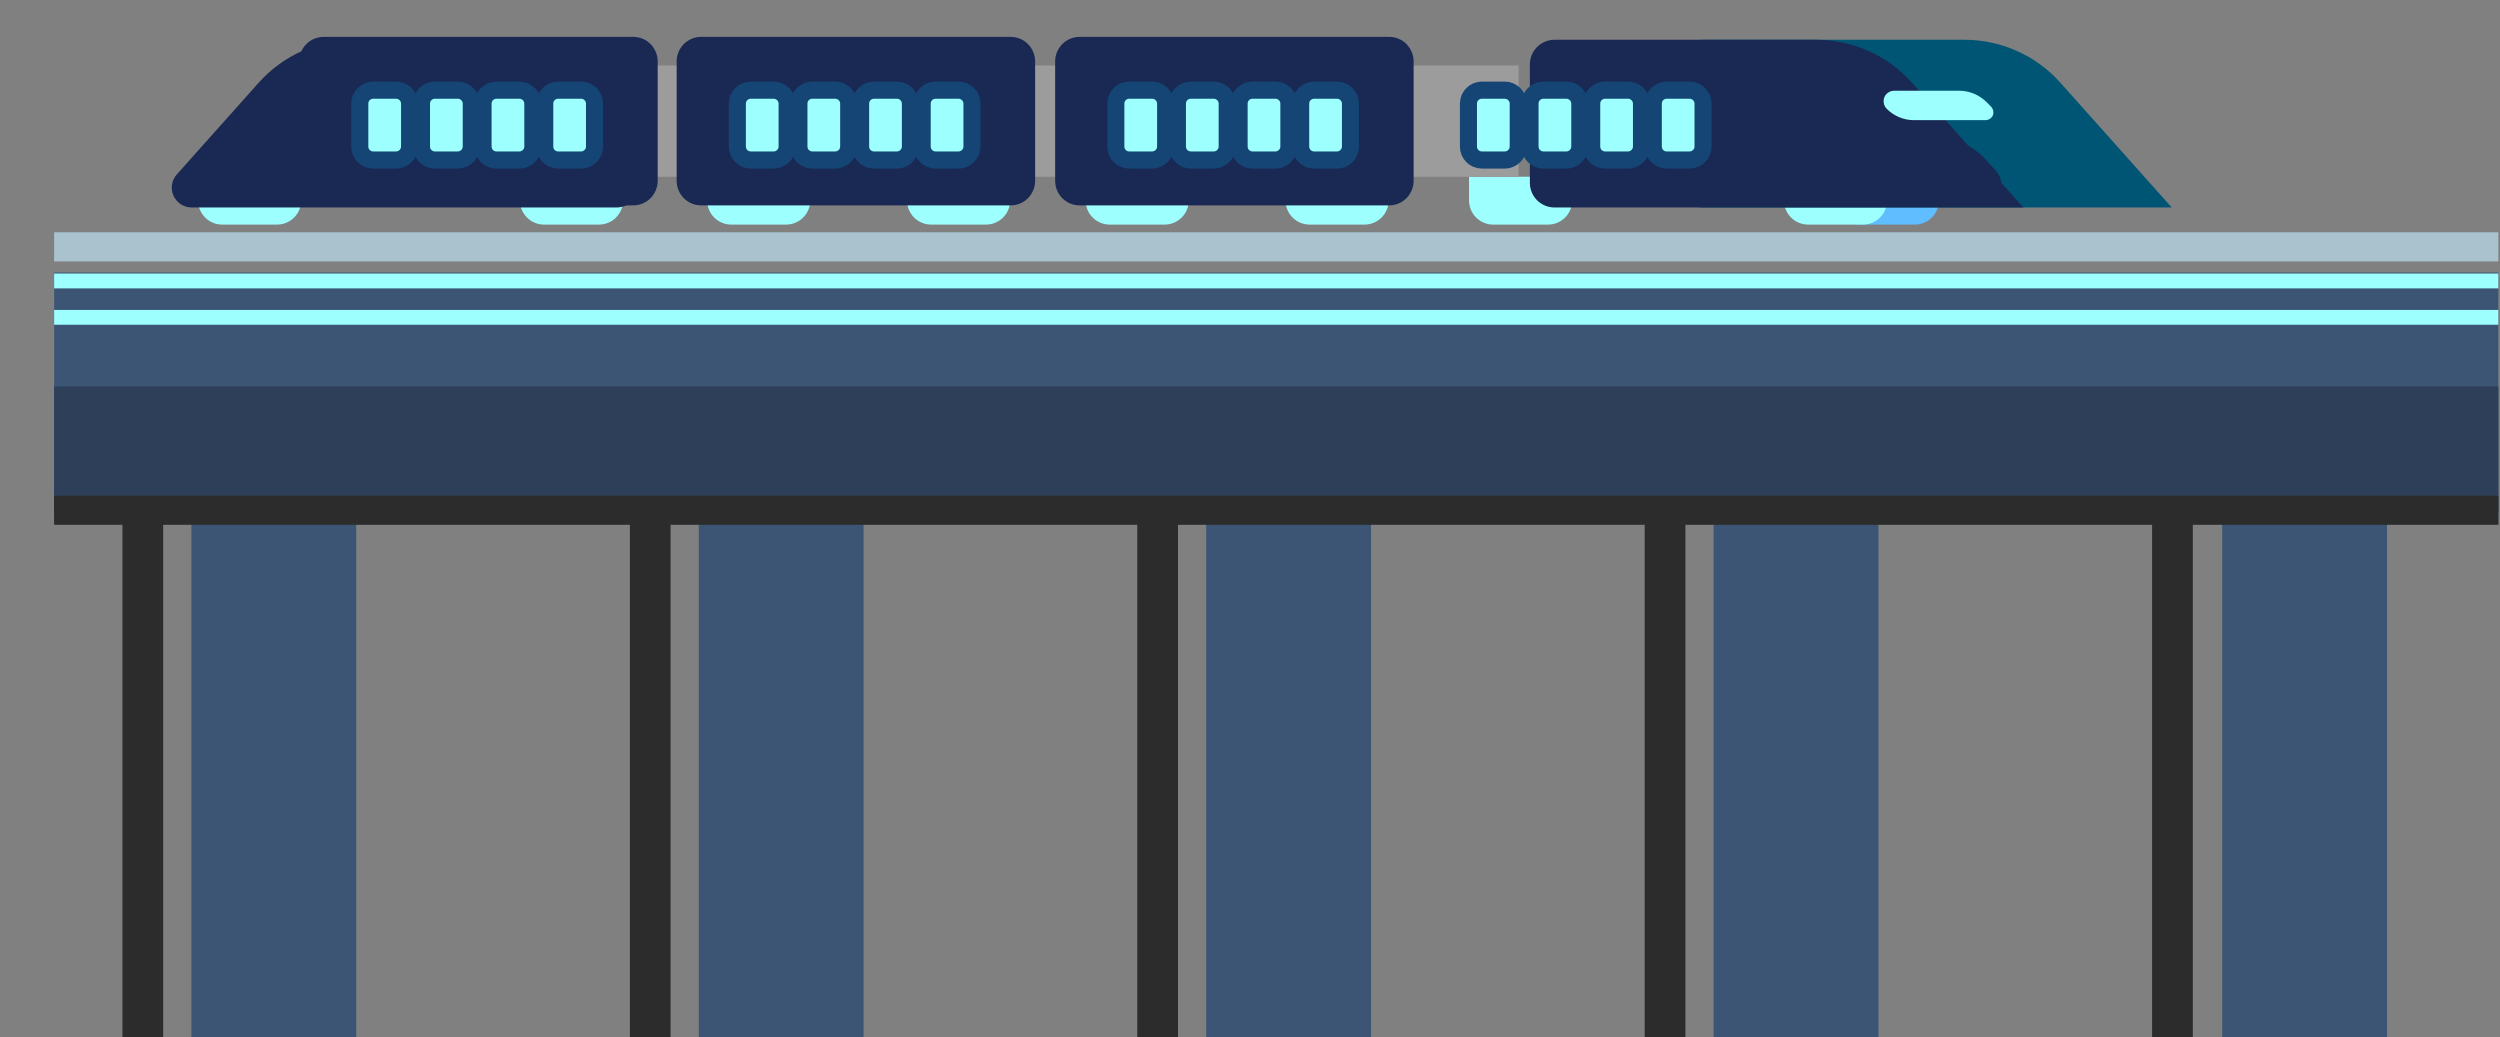 <?xml version="1.0" encoding="UTF-8" standalone="no"?>
<!DOCTYPE svg PUBLIC "-//W3C//DTD SVG 1.1//EN" "http://www.w3.org/Graphics/SVG/1.1/DTD/svg11.dtd">
<svg width="100%" height="100%" viewBox="0 0 1217 505" version="1.1" xmlns="http://www.w3.org/2000/svg" xmlns:xlink="http://www.w3.org/1999/xlink" xml:space="preserve" xmlns:serif="http://www.serif.com/" style="fill-rule:evenodd;clip-rule:evenodd;stroke-linecap:round;stroke-linejoin:round;stroke-miterlimit:1.5;">
    <rect x="0" y="0" width="1217" height="505" fill="#808080" stroke="none"/>
    <g transform="matrix(1,0,0,1,-11048.1,-5245.23)">
        <g id="Artboard6" transform="matrix(5.731,0,0,1.627,-49341.5,-1096.32)">
            <rect x="10537.3" y="3898" width="212.272" height="310" style="fill:none;"/>
            <clipPath id="_clip1">
                <rect x="10537.3" y="3898" width="212.272" height="310"/>
            </clipPath>
            <g clip-path="url(#_clip1)">
                <g transform="matrix(0.174,0,0,0.615,8895.16,673.882)">
                    <path d="M9584.97,5327.96L9534.6,5327.96L9534.6,5339.46C9534.6,5342.58 9535.84,5345.58 9538.05,5347.79C9540.26,5350 9543.26,5351.24 9546.38,5351.24L9573.18,5351.24C9576.31,5351.24 9579.3,5350 9581.51,5347.79C9583.72,5345.58 9584.97,5342.58 9584.97,5339.46C9584.97,5333.69 9584.97,5327.96 9584.97,5327.96Z" style="fill:rgb(158,255,255);"/>
                </g>
                <g transform="matrix(0.174,0,0,0.615,8922.5,673.882)">
                    <path d="M9584.97,5327.96L9534.6,5327.96L9534.6,5339.46C9534.6,5342.58 9535.84,5345.58 9538.05,5347.79C9540.26,5350 9543.26,5351.24 9546.38,5351.24L9573.18,5351.24C9576.31,5351.24 9579.3,5350 9581.51,5347.79C9583.72,5345.58 9584.97,5342.58 9584.97,5339.46C9584.97,5333.69 9584.97,5327.96 9584.97,5327.96Z" style="fill:rgb(158,255,255);"/>
                </g>
                <g transform="matrix(0.174,0,0,0.615,8938.4,673.882)">
                    <path d="M9584.97,5327.96L9534.6,5327.96L9534.6,5339.46C9534.6,5342.58 9535.84,5345.58 9538.05,5347.79C9540.26,5350 9543.26,5351.24 9546.38,5351.24L9573.18,5351.24C9576.31,5351.24 9579.3,5350 9581.51,5347.79C9583.72,5345.58 9584.97,5342.58 9584.97,5339.46C9584.97,5333.69 9584.97,5327.96 9584.97,5327.96Z" style="fill:rgb(158,255,255);"/>
                </g>
                <g transform="matrix(0.174,0,0,0.615,8955.38,673.882)">
                    <path d="M9584.97,5327.96L9534.6,5327.96L9534.6,5339.46C9534.6,5342.58 9535.84,5345.58 9538.05,5347.79C9540.26,5350 9543.26,5351.24 9546.38,5351.24L9573.18,5351.24C9576.31,5351.24 9579.3,5350 9581.51,5347.79C9583.72,5345.58 9584.97,5342.58 9584.97,5339.46C9584.97,5333.69 9584.97,5327.96 9584.97,5327.96Z" style="fill:rgb(158,255,255);"/>
                </g>
                <g transform="matrix(0.174,0,0,0.615,8970.55,673.882)">
                    <path d="M9584.97,5327.96L9534.6,5327.96L9534.6,5339.46C9534.6,5342.58 9535.84,5345.58 9538.05,5347.79C9540.26,5350 9543.26,5351.24 9546.38,5351.24L9573.18,5351.24C9576.31,5351.24 9579.3,5350 9581.51,5347.79C9583.72,5345.58 9584.97,5342.58 9584.97,5339.46C9584.97,5333.69 9584.97,5327.96 9584.97,5327.96Z" style="fill:rgb(158,255,255);"/>
                </g>
                <g transform="matrix(0.174,0,0,0.615,8987.53,673.882)">
                    <path d="M9584.97,5327.96L9534.6,5327.96C9534.6,5327.96 9534.6,5333.69 9534.6,5339.46C9534.6,5342.58 9535.84,5345.58 9538.05,5347.79C9540.26,5350 9543.26,5351.24 9546.38,5351.24L9573.18,5351.24C9576.31,5351.24 9579.3,5350 9581.51,5347.79C9583.72,5345.58 9584.97,5342.58 9584.97,5339.46C9584.97,5333.69 9584.97,5327.96 9584.97,5327.96Z" style="fill:rgb(158,255,255);"/>
                </g>
                <g transform="matrix(0.174,0,0,0.615,9003.12,673.882)">
                    <path d="M9584.97,5327.96L9534.6,5327.96C9534.6,5327.96 9534.6,5333.69 9534.6,5339.46C9534.6,5342.58 9535.84,5345.58 9538.05,5347.79C9540.26,5350 9543.26,5351.24 9546.38,5351.24C9554.45,5351.24 9565.11,5351.24 9573.18,5351.24C9576.31,5351.24 9579.3,5350 9581.51,5347.79C9583.72,5345.58 9584.97,5342.58 9584.97,5339.46C9584.97,5333.69 9584.97,5327.96 9584.97,5327.96Z" style="fill:rgb(158,255,255);"/>
                </g>
                <g transform="matrix(0.174,0,0,0.615,9034.27,673.882)">
                    <path d="M9584.97,5327.96L9534.6,5327.96L9534.6,5339.46C9534.6,5342.58 9535.84,5345.58 9538.05,5347.79C9540.26,5350 9543.26,5351.24 9546.38,5351.24L9573.18,5351.24C9576.31,5351.24 9579.3,5350 9581.51,5347.79C9583.72,5345.58 9584.97,5342.58 9584.97,5339.46C9584.97,5333.69 9584.97,5327.96 9584.97,5327.96Z" style="fill:rgb(96,189,255);"/>
                </g>
                <g transform="matrix(0.174,0,0,0.615,9029.87,673.882)">
                    <path d="M9584.97,5327.96L9534.6,5327.96C9534.6,5327.96 9534.6,5333.69 9534.6,5339.46C9534.6,5342.58 9535.84,5345.58 9538.05,5347.79C9540.26,5350 9543.26,5351.24 9546.38,5351.24C9554.45,5351.24 9565.11,5351.24 9573.18,5351.24C9576.31,5351.24 9579.3,5350 9581.51,5347.79C9583.72,5345.58 9584.97,5342.58 9584.97,5339.46C9584.97,5333.69 9584.97,5327.96 9584.97,5327.96Z" style="fill:rgb(158,255,255);"/>
                </g>
                <g transform="matrix(-0.055,0,0,0.581,11126.1,842.48)">
                    <path d="M10304.8,5301.11C10267.2,5287.06 10213.2,5279.02 10156.6,5279.02L9752.81,5279.02C9742.7,5279.02 9733.01,5280.35 9725.86,5282.72C9718.71,5285.09 9714.7,5288.3 9714.7,5291.66C9714.7,5308.03 9714.7,5336.39 9714.7,5352.76C9714.7,5356.11 9718.71,5359.33 9725.86,5361.7C9733.01,5364.07 9742.7,5365.4 9752.81,5365.4C9874.07,5365.4 10252.2,5365.4 10408.3,5365.4C10420.4,5365.4 10431.4,5363.04 10436.4,5359.37C10441.4,5355.7 10439.4,5351.41 10431.4,5348.4C10395.1,5334.87 10344.2,5315.82 10304.8,5301.11Z" style="fill:rgb(25,41,83);"/>
                </g>
                <g transform="matrix(0.174,0,0,0.615,8830.94,662.091)">
                    <rect x="10120" y="5293" width="59.268" height="54.144" style="fill:rgb(156,156,156);"/>
                </g>
                <g transform="matrix(0.174,0,0,0.615,8832.17,662.13)">
                    <path d="M10121,5290.95C10121,5287.79 10119.7,5284.75 10117.5,5282.51C10115.3,5280.27 10112.2,5279.02 10109.1,5279.02L9957.94,5279.02C9954.77,5279.02 9951.74,5280.27 9949.5,5282.51C9947.26,5284.75 9946,5287.79 9946,5290.95C9946,5306.5 9946,5333.52 9946,5349.06C9946,5352.23 9947.26,5355.27 9949.5,5357.5C9951.74,5359.74 9954.77,5361 9957.94,5361C9989.89,5361 10077.1,5361 10109.1,5361C10112.2,5361 10115.3,5359.74 10117.5,5357.5C10119.7,5355.27 10121,5352.23 10121,5349.06L10121,5290.95Z" style="fill:rgb(25,41,83);"/>
                </g>
                <g transform="matrix(0.174,0,0,0.615,8863.01,662.091)">
                    <rect x="10120" y="5293" width="59.268" height="54.144" style="fill:rgb(156,156,156);"/>
                </g>
                <g transform="matrix(0.174,0,0,0.615,8864.23,662.13)">
                    <path d="M10121,5290.95C10121,5287.79 10119.7,5284.75 10117.5,5282.51C10115.3,5280.27 10112.2,5279.02 10109.1,5279.02L9957.94,5279.02C9954.77,5279.02 9951.74,5280.27 9949.5,5282.51C9947.26,5284.75 9946,5287.79 9946,5290.95C9946,5306.5 9946,5333.52 9946,5349.06C9946,5352.23 9947.26,5355.27 9949.5,5357.5C9951.74,5359.74 9954.77,5361 9957.94,5361L10109.1,5361C10112.2,5361 10115.3,5359.74 10117.5,5357.5C10119.7,5355.27 10121,5352.23 10121,5349.06C10121,5333.52 10121,5306.5 10121,5290.95Z" style="fill:rgb(25,41,83);"/>
                </g>
                <g transform="matrix(0.174,0,0,0.615,8895.16,662.091)">
                    <rect x="10120" y="5293" width="59.268" height="54.144" style="fill:rgb(156,156,156);"/>
                </g>
                <g transform="matrix(0.178,0,0,0.053,8863.06,3681.54)">
                    <rect x="9432" y="5389.6" width="1195.83" height="164.686" style="fill:rgb(169,194,206);"/>
                </g>
                <g transform="matrix(3.25701e-18,0.187,-0.021,4.49919e-18,10664.4,2230.64)">
                    <rect x="9432" y="5389.6" width="1195.83" height="164.686" style="fill:rgb(44,44,44);"/>
                </g>
                <g transform="matrix(3.25701e-18,0.187,0.085,-1.82658e-17,10138.6,2230.64)">
                    <rect x="9432" y="5389.6" width="1195.83" height="164.686" style="fill:rgb(60,85,116);"/>
                </g>
                <g transform="matrix(3.25701e-18,0.187,0.085,-1.82658e-17,10095.5,2230.64)">
                    <rect x="9432" y="5389.6" width="1195.83" height="164.686" style="fill:rgb(60,85,116);"/>
                </g>
                <g transform="matrix(3.25701e-18,0.187,0.085,-1.82658e-17,10224.8,2230.64)">
                    <rect x="9432" y="5389.6" width="1195.83" height="164.686" style="fill:rgb(60,85,116);"/>
                </g>
                <g transform="matrix(3.25701e-18,0.187,0.085,-1.82658e-17,10268,2230.64)">
                    <rect x="9432" y="5389.6" width="1195.83" height="164.686" style="fill:rgb(60,85,116);"/>
                </g>
                <g transform="matrix(3.25701e-18,0.187,0.085,-1.82658e-17,10181.7,2230.64)">
                    <rect x="9432" y="5389.6" width="1195.83" height="164.686" style="fill:rgb(60,85,116);"/>
                </g>
                <g transform="matrix(3.25701e-18,0.187,-0.021,4.49919e-18,10707.5,2230.64)">
                    <rect x="9432" y="5389.6" width="1195.83" height="164.686" style="fill:rgb(44,44,44);"/>
                </g>
                <g transform="matrix(3.25701e-18,0.187,-0.021,4.49919e-18,10750.6,2230.64)">
                    <rect x="9432" y="5389.6" width="1195.83" height="164.686" style="fill:rgb(44,44,44);"/>
                </g>
                <g transform="matrix(3.25701e-18,0.187,-0.021,4.49919e-18,10793.7,2230.64)">
                    <rect x="9432" y="5389.6" width="1195.83" height="164.686" style="fill:rgb(44,44,44);"/>
                </g>
                <g transform="matrix(3.25701e-18,0.187,-0.021,4.49919e-18,10836.8,2230.64)">
                    <rect x="9432" y="5389.6" width="1195.83" height="164.686" style="fill:rgb(44,44,44);"/>
                </g>
                <g transform="matrix(0.055,0,0,0.581,10145.6,842.48)">
                    <path d="M10304.8,5301.11C10267.2,5287.06 10213.2,5279.02 10156.6,5279.02C10038.9,5279.02 9836.62,5279.02 9752.81,5279.02C9742.7,5279.02 9733.01,5280.35 9725.86,5282.72C9718.71,5285.09 9714.7,5288.3 9714.7,5291.66C9714.7,5308.03 9714.7,5336.39 9714.7,5352.76C9714.7,5356.11 9718.71,5359.33 9725.86,5361.7C9733.01,5364.07 9742.7,5365.4 9752.81,5365.4L10476.9,5365.4L10304.8,5301.11Z" style="fill:rgb(0,85,116);"/>
                </g>
                <g transform="matrix(0.174,0,0,0.615,8896.3,662.091)">
                    <path d="M10439.9,5338.86C10433.6,5331.94 10424.7,5328 10415.3,5328C10383.5,5328 10311,5328 10311,5328L10311,5361L10437.5,5361C10441.5,5361 10445,5358.68 10446.6,5355.08C10448.2,5351.48 10447.5,5347.28 10444.9,5344.36C10443.2,5342.49 10441.5,5340.63 10439.9,5338.86Z" style="fill:rgb(0,85,116);"/>
                </g>
                <g transform="matrix(0.174,0,0,0.615,8889.5,662.091)">
                    <path d="M10439.9,5338.86C10433.6,5331.94 10424.7,5328 10415.3,5328C10383.5,5328 10311,5328 10311,5328L10311,5361L10437.5,5361C10441.5,5361 10445,5358.68 10446.6,5355.08C10448.2,5351.48 10447.5,5347.28 10444.9,5344.36C10443.2,5342.49 10441.5,5340.63 10439.9,5338.86Z" style="fill:rgb(25,41,83);"/>
                </g>
                <g transform="matrix(0.055,0,0,0.581,10133,842.48)">
                    <path d="M10304.8,5301.11C10267.2,5287.06 10213.2,5279.02 10156.6,5279.02L9752.81,5279.02C9742.7,5279.02 9733.01,5280.35 9725.86,5282.72C9718.71,5285.09 9714.7,5288.3 9714.7,5291.66L9714.7,5352.76C9714.7,5356.11 9718.71,5359.33 9725.86,5361.7C9733.01,5364.07 9742.7,5365.4 9752.81,5365.4L10476.9,5365.4C10476.9,5365.4 10373.3,5326.7 10304.8,5301.11Z" style="fill:rgb(25,41,83);"/>
                </g>
                <g transform="matrix(0.257,0,0.058,0.206,7738.75,2835.71)">
                    <path d="M10349.2,5303.95C10349.2,5293.15 10347.3,5287.07 10343.9,5287.07C10338.1,5287.07 10329,5287.07 10322.4,5287.07C10321,5287.07 10318.8,5290.81 10317,5296.54C10315.2,5302.28 10314,5308.89 10314,5313.31C10314,5313.32 10314,5313.32 10314,5313.32C10314,5323.85 10315.9,5329.77 10319.2,5329.77C10325.6,5329.77 10336.2,5329.77 10342.9,5329.77C10344,5329.77 10345.6,5326.96 10347,5322.64C10348.3,5318.32 10349.2,5313.33 10349.2,5310C10349.2,5307.98 10349.2,5305.94 10349.2,5303.95Z" style="fill:rgb(158,255,255);"/>
                </g>
                <g transform="matrix(0.174,0,0,0.615,8896.38,662.13)">
                    <path d="M10121,5290.95C10121,5287.79 10119.7,5284.75 10117.5,5282.51C10115.3,5280.27 10112.2,5279.02 10109.1,5279.02L9957.94,5279.02C9954.77,5279.02 9951.74,5280.27 9949.5,5282.51C9947.26,5284.75 9946,5287.79 9946,5290.95C9946,5306.5 9946,5333.52 9946,5349.06C9946,5352.23 9947.26,5355.27 9949.5,5357.5C9951.74,5359.74 9954.77,5361 9957.94,5361L10109.1,5361C10112.2,5361 10115.3,5359.74 10117.5,5357.5C10119.7,5355.27 10121,5352.23 10121,5349.06C10121,5333.52 10121,5306.5 10121,5290.95Z" style="fill:rgb(25,41,83);"/>
                </g>
                <g transform="matrix(0.178,-2.07728e-16,1.1615e-17,-0.457,8863.06,6517.54)">
                    <rect x="9432" y="5389.6" width="1195.83" height="164.686" style="fill:rgb(60,85,116);"/>
                </g>
                <g transform="matrix(0.178,-2.81002e-16,4.83866e-17,-0.229,8863.06,5285.27)">
                    <rect x="9432" y="5389.6" width="1195.83" height="164.686" style="fill:rgb(46,63,89);"/>
                </g>
                <g transform="matrix(0.178,-3.37188e-16,7.6583e-17,-0.053,8863.06,4340.37)">
                    <rect x="9432" y="5389.6" width="1195.83" height="164.686" style="fill:rgb(44,44,44);"/>
                </g>
                <g transform="matrix(0.174,0,0,0.615,8801,662.091)">
                    <path d="M10269.3,5311.55C10269.3,5307.93 10266.3,5305 10262.7,5305C10259.3,5305 10255,5305 10251.6,5305C10247.9,5305 10245,5307.93 10245,5311.55C10245,5317.57 10245,5326.43 10245,5332.45C10245,5336.07 10247.9,5339 10251.6,5339C10255,5339 10259.3,5339 10262.7,5339C10266.3,5339 10269.3,5336.07 10269.3,5332.45C10269.3,5326.43 10269.3,5317.57 10269.3,5311.55Z" style="fill:rgb(158,255,255);stroke:rgb(21,69,116);stroke-width:8.33px;"/>
                </g>
                <g transform="matrix(0.174,0,0,0.615,8795.76,662.091)">
                    <path d="M10269.3,5311.55C10269.3,5307.93 10266.3,5305 10262.7,5305C10259.3,5305 10255,5305 10251.6,5305C10247.9,5305 10245,5307.93 10245,5311.55C10245,5317.57 10245,5326.43 10245,5332.45C10245,5336.07 10247.9,5339 10251.6,5339C10255,5339 10259.3,5339 10262.7,5339C10266.3,5339 10269.3,5336.07 10269.3,5332.45C10269.3,5326.43 10269.3,5317.57 10269.3,5311.55Z" style="fill:rgb(158,255,255);stroke:rgb(21,69,116);stroke-width:8.33px;"/>
                </g>
                <g transform="matrix(0.174,0,0,0.615,8790.53,662.091)">
                    <path d="M10269.3,5311.55C10269.3,5307.93 10266.3,5305 10262.7,5305C10259.3,5305 10255,5305 10251.6,5305C10247.9,5305 10245,5307.93 10245,5311.55C10245,5317.57 10245,5326.43 10245,5332.45C10245,5336.07 10247.9,5339 10251.6,5339C10255,5339 10259.3,5339 10262.7,5339C10266.3,5339 10269.3,5336.07 10269.3,5332.45C10269.3,5326.43 10269.3,5317.57 10269.3,5311.55Z" style="fill:rgb(158,255,255);stroke:rgb(21,69,116);stroke-width:8.33px;"/>
                </g>
                <g transform="matrix(0.174,0,0,0.615,8785.29,662.091)">
                    <path d="M10269.3,5311.55C10269.3,5307.93 10266.3,5305 10262.7,5305C10259.3,5305 10255,5305 10251.6,5305C10247.9,5305 10245,5307.93 10245,5311.55C10245,5317.57 10245,5326.43 10245,5332.45C10245,5336.07 10247.9,5339 10251.6,5339C10255,5339 10259.3,5339 10262.7,5339C10266.3,5339 10269.3,5336.07 10269.3,5332.45C10269.3,5326.43 10269.3,5317.57 10269.3,5311.55Z" style="fill:rgb(158,255,255);stroke:rgb(21,69,116);stroke-width:8.33px;"/>
                </g>
                <g transform="matrix(0.174,0,0,0.615,8895.16,662.091)">
                    <path d="M10269.3,5311.55C10269.3,5307.93 10266.3,5305 10262.7,5305C10259.3,5305 10255,5305 10251.6,5305C10247.9,5305 10245,5307.93 10245,5311.55C10245,5317.57 10245,5326.43 10245,5332.45C10245,5336.07 10247.9,5339 10251.6,5339C10255,5339 10259.3,5339 10262.7,5339C10266.3,5339 10269.3,5336.07 10269.3,5332.45C10269.3,5326.43 10269.3,5317.57 10269.3,5311.55Z" style="fill:rgb(158,255,255);stroke:rgb(21,69,116);stroke-width:8.33px;"/>
                </g>
                <g transform="matrix(0.174,0,0,0.615,8889.93,662.091)">
                    <path d="M10269.3,5311.55C10269.3,5307.93 10266.3,5305 10262.7,5305C10259.3,5305 10255,5305 10251.6,5305C10247.9,5305 10245,5307.93 10245,5311.55C10245,5317.57 10245,5326.43 10245,5332.45C10245,5336.07 10247.9,5339 10251.6,5339C10255,5339 10259.3,5339 10262.7,5339C10266.3,5339 10269.3,5336.07 10269.3,5332.45C10269.3,5326.43 10269.3,5317.57 10269.3,5311.55Z" style="fill:rgb(158,255,255);stroke:rgb(21,69,116);stroke-width:8.33px;"/>
                </g>
                <g transform="matrix(0.174,0,0,0.615,8884.69,662.091)">
                    <path d="M10269.3,5311.55C10269.3,5307.93 10266.3,5305 10262.7,5305C10259.3,5305 10255,5305 10251.6,5305C10247.9,5305 10245,5307.93 10245,5311.55C10245,5317.57 10245,5326.43 10245,5332.45C10245,5336.07 10247.9,5339 10251.6,5339C10255,5339 10259.3,5339 10262.7,5339C10266.3,5339 10269.3,5336.07 10269.3,5332.45C10269.3,5326.43 10269.3,5317.57 10269.3,5311.55Z" style="fill:rgb(158,255,255);stroke:rgb(21,69,116);stroke-width:8.33px;"/>
                </g>
                <g transform="matrix(0.174,0,0,0.615,8879.46,662.091)">
                    <path d="M10269.3,5311.55C10269.3,5307.93 10266.3,5305 10262.7,5305C10259.3,5305 10255,5305 10251.6,5305C10247.9,5305 10245,5307.93 10245,5311.55C10245,5317.57 10245,5326.43 10245,5332.45C10245,5336.07 10247.9,5339 10251.6,5339C10255,5339 10259.3,5339 10262.7,5339C10266.3,5339 10269.3,5336.07 10269.3,5332.45C10269.3,5326.43 10269.3,5317.57 10269.3,5311.55Z" style="fill:rgb(158,255,255);stroke:rgb(21,69,116);stroke-width:8.33px;"/>
                </g>
                <g transform="matrix(0.174,0,0,0.615,8865.21,662.091)">
                    <path d="M10269.3,5311.55C10269.3,5307.93 10266.3,5305 10262.7,5305C10259.3,5305 10255,5305 10251.6,5305C10247.9,5305 10245,5307.93 10245,5311.55C10245,5317.57 10245,5326.43 10245,5332.45C10245,5336.07 10247.9,5339 10251.6,5339C10255,5339 10259.3,5339 10262.7,5339C10266.3,5339 10269.3,5336.07 10269.3,5332.45C10269.3,5326.43 10269.3,5317.57 10269.3,5311.55Z" style="fill:rgb(158,255,255);stroke:rgb(21,69,116);stroke-width:8.33px;"/>
                </g>
                <g transform="matrix(0.174,0,0,0.615,8859.98,662.091)">
                    <path d="M10269.3,5311.55C10269.3,5307.93 10266.3,5305 10262.7,5305C10259.3,5305 10255,5305 10251.6,5305C10247.9,5305 10245,5307.93 10245,5311.55C10245,5317.57 10245,5326.43 10245,5332.45C10245,5336.07 10247.9,5339 10251.6,5339C10255,5339 10259.3,5339 10262.7,5339C10266.3,5339 10269.3,5336.07 10269.3,5332.45C10269.3,5326.43 10269.3,5317.57 10269.3,5311.55Z" style="fill:rgb(158,255,255);stroke:rgb(21,69,116);stroke-width:8.33px;"/>
                </g>
                <g transform="matrix(0.174,0,0,0.615,8854.74,662.091)">
                    <path d="M10269.3,5311.55C10269.3,5307.93 10266.3,5305 10262.7,5305C10259.3,5305 10255,5305 10251.6,5305C10247.9,5305 10245,5307.93 10245,5311.55C10245,5317.57 10245,5326.43 10245,5332.45C10245,5336.07 10247.9,5339 10251.6,5339C10255,5339 10259.3,5339 10262.7,5339C10266.3,5339 10269.3,5336.07 10269.3,5332.45C10269.3,5326.43 10269.3,5317.57 10269.3,5311.55Z" style="fill:rgb(158,255,255);stroke:rgb(21,69,116);stroke-width:8.33px;"/>
                </g>
                <g transform="matrix(0.174,0,0,0.615,8849.51,662.091)">
                    <path d="M10269.3,5311.55C10269.3,5307.93 10266.3,5305 10262.7,5305C10259.3,5305 10255,5305 10251.6,5305C10247.9,5305 10245,5307.93 10245,5311.55C10245,5317.57 10245,5326.43 10245,5332.45C10245,5336.07 10247.9,5339 10251.6,5339C10255,5339 10259.3,5339 10262.7,5339C10266.3,5339 10269.3,5336.07 10269.3,5332.45C10269.3,5326.43 10269.3,5317.57 10269.3,5311.55Z" style="fill:rgb(158,255,255);stroke:rgb(21,69,116);stroke-width:8.33px;"/>
                </g>
                <g transform="matrix(0.174,0,0,0.615,8833.06,662.091)">
                    <path d="M10269.3,5311.55C10269.3,5307.93 10266.3,5305 10262.7,5305C10259.3,5305 10255,5305 10251.6,5305C10247.9,5305 10245,5307.93 10245,5311.55C10245,5317.57 10245,5326.43 10245,5332.45C10245,5336.07 10247.9,5339 10251.6,5339C10255,5339 10259.3,5339 10262.7,5339C10266.3,5339 10269.3,5336.07 10269.3,5332.45C10269.3,5326.43 10269.3,5317.57 10269.3,5311.55Z" style="fill:rgb(158,255,255);stroke:rgb(21,69,116);stroke-width:8.33px;"/>
                </g>
                <g transform="matrix(0.174,0,0,0.615,8827.83,662.091)">
                    <path d="M10269.3,5311.55C10269.3,5307.93 10266.3,5305 10262.7,5305C10259.3,5305 10255,5305 10251.6,5305C10247.9,5305 10245,5307.93 10245,5311.55C10245,5317.57 10245,5326.43 10245,5332.45C10245,5336.07 10247.9,5339 10251.6,5339C10255,5339 10259.3,5339 10262.7,5339C10266.3,5339 10269.3,5336.07 10269.3,5332.45C10269.3,5326.43 10269.3,5317.57 10269.3,5311.55Z" style="fill:rgb(158,255,255);stroke:rgb(21,69,116);stroke-width:8.33px;"/>
                </g>
                <g transform="matrix(0.174,0,0,0.615,8822.59,662.091)">
                    <path d="M10269.3,5311.55C10269.3,5307.93 10266.3,5305 10262.7,5305C10259.3,5305 10255,5305 10251.6,5305C10247.9,5305 10245,5307.93 10245,5311.55C10245,5317.57 10245,5326.43 10245,5332.45C10245,5336.07 10247.9,5339 10251.6,5339C10255,5339 10259.3,5339 10262.7,5339C10266.3,5339 10269.3,5336.07 10269.3,5332.45C10269.3,5326.43 10269.3,5317.57 10269.3,5311.55Z" style="fill:rgb(158,255,255);stroke:rgb(21,69,116);stroke-width:8.33px;"/>
                </g>
                <g transform="matrix(0.174,0,0,0.615,8817.36,662.091)">
                    <path d="M10269.3,5311.55C10269.3,5307.93 10266.3,5305 10262.7,5305C10259.3,5305 10255,5305 10251.6,5305C10247.9,5305 10245,5307.93 10245,5311.55C10245,5317.57 10245,5326.43 10245,5332.45C10245,5336.07 10247.9,5339 10251.6,5339C10255,5339 10259.3,5339 10262.7,5339C10266.3,5339 10269.3,5336.07 10269.3,5332.45C10269.3,5326.43 10269.3,5317.57 10269.3,5311.55Z" style="fill:rgb(158,255,255);stroke:rgb(21,69,116);stroke-width:8.33px;"/>
                </g>
                <g transform="matrix(0.178,0,0,0.027,8863.06,3834.01)">
                    <rect x="9432" y="5389.6" width="1195.83" height="164.686" style="fill:rgb(158,255,255);"/>
                </g>
                <g transform="matrix(0.178,0,0,0.027,8863.06,3844.9)">
                    <rect x="9432" y="5389.6" width="1195.83" height="164.686" style="fill:rgb(158,255,255);"/>
                </g>
            </g>
        </g>
    </g>
</svg>
